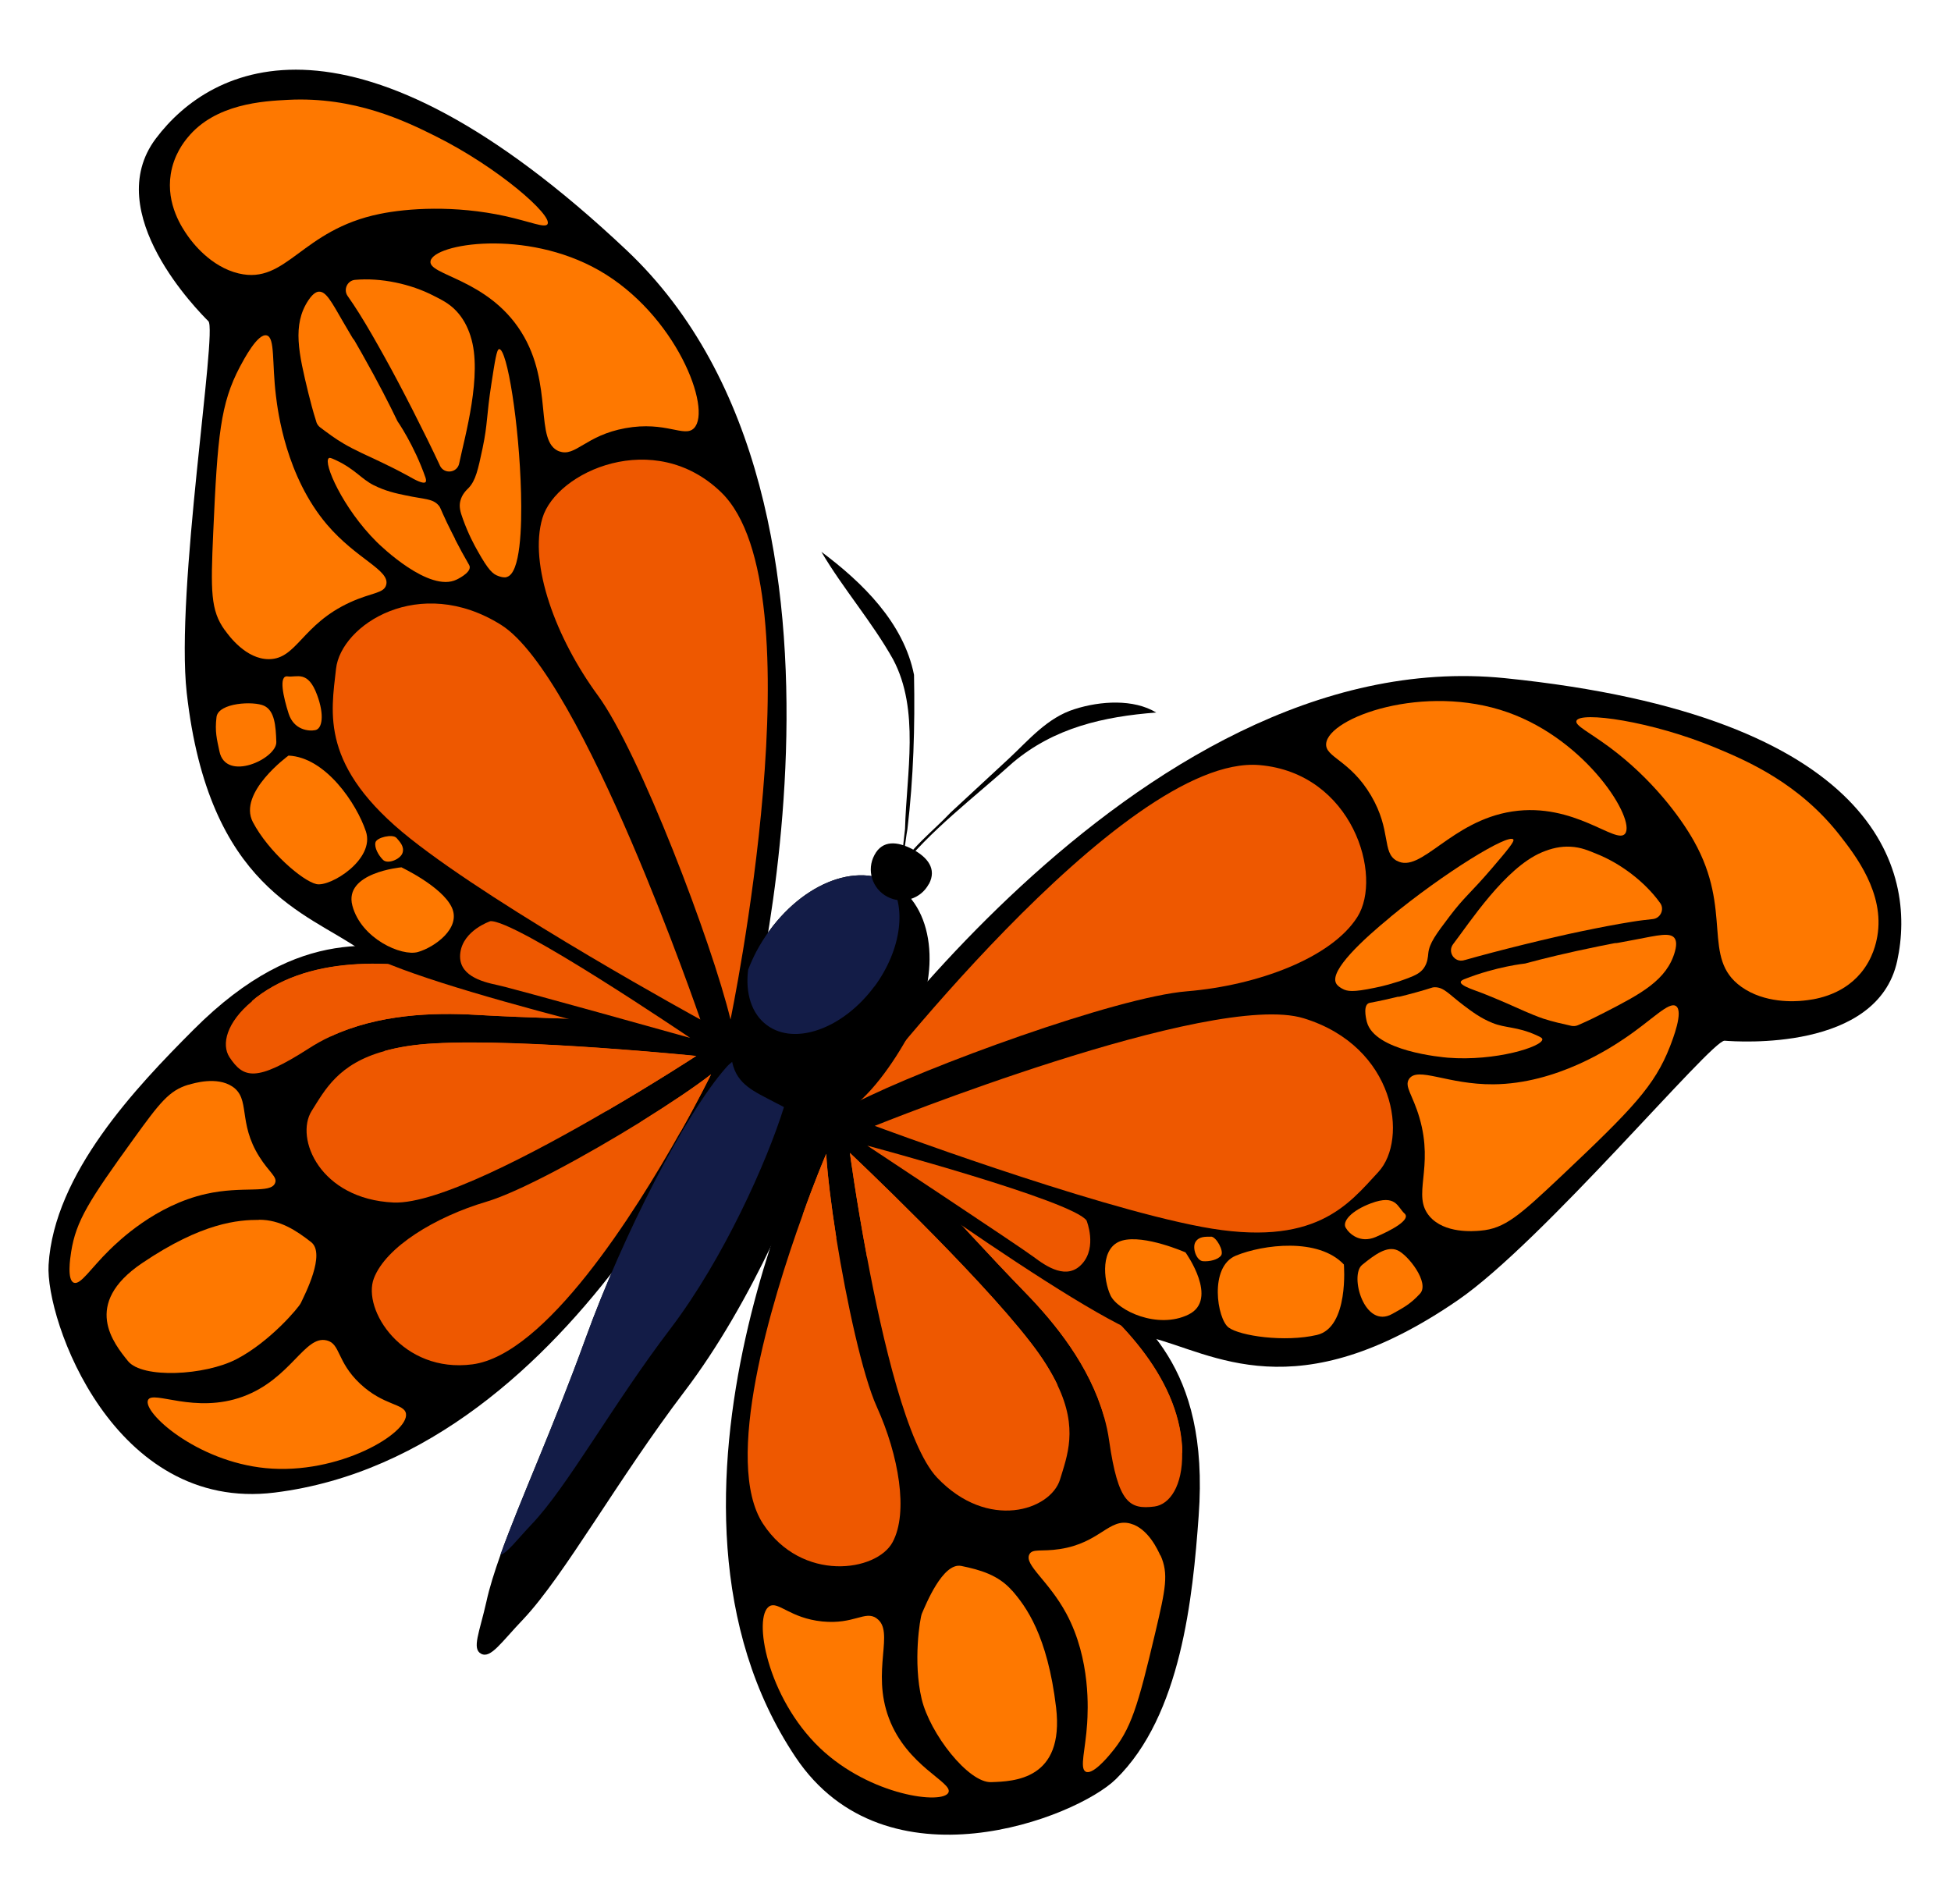 <svg width="84" height="82" viewBox="0 0 84 82" fill="none" xmlns="http://www.w3.org/2000/svg">
<g filter="url(#filter0_d_259_192122)">
<path d="M31.698 45.144C31.698 45.144 24.725 62.626 11.499 64.268C4.564 65.13 1.623 56.842 1.765 54.463C2 50.529 5.535 46.813 7.996 44.347C12.705 39.622 16.066 40.861 18.363 40.877C20.66 40.893 31.704 45.144 31.704 45.144H31.698Z" fill="black"/>
<path d="M30.285 46.263C30.236 46.366 29.75 47.359 28.97 48.74C26.995 52.254 23.165 58.327 20.017 58.747C17.01 59.145 15.253 56.395 15.771 55.042C16.29 53.689 18.418 52.396 20.611 51.746C22.046 51.321 24.894 49.766 27.252 48.309C28.496 47.534 29.603 46.792 30.28 46.263H30.285Z" fill="#EE5800"/>
<path d="M29.652 45.466C29.652 45.466 27.966 46.568 25.773 47.845C22.646 49.668 18.483 51.861 16.617 51.779C13.447 51.632 12.356 49.007 13.092 47.834C13.665 46.928 14.238 45.804 16.224 45.259C16.813 45.095 17.517 44.975 18.379 44.931C22.199 44.713 29.652 45.472 29.652 45.472V45.466Z" fill="#EE5800"/>
<path d="M13.741 57.716C14.336 57.863 14.167 58.627 15.171 59.576C16.191 60.537 17.081 60.428 17.152 60.87C17.288 61.71 14.249 63.521 11.111 63.216C8.127 62.927 5.792 60.804 6.048 60.28C6.261 59.849 8.061 60.897 10.14 60.133C12.197 59.374 12.792 57.481 13.736 57.716H13.741Z" fill="#FE7800"/>
<path d="M7.789 46.71C8.023 46.639 9.006 46.344 9.671 46.781C10.473 47.31 9.9 48.319 10.839 49.809C11.259 50.48 11.63 50.677 11.515 50.944C11.325 51.413 10.13 51.053 8.547 51.408C6.354 51.899 4.771 53.449 4.384 53.825C3.582 54.611 3.145 55.336 2.856 55.233C2.551 55.124 2.693 54.18 2.736 53.907C2.944 52.57 3.516 51.681 5.421 49.045C6.561 47.468 6.954 46.956 7.789 46.705V46.71Z" fill="#FE7800"/>
<path d="M25.429 43.9C25.429 43.9 22.302 43.824 20.174 43.698C18.325 43.589 15.968 43.666 13.9 44.631C13.578 44.779 13.267 44.953 12.961 45.15C10.691 46.607 10.157 46.426 9.556 45.526C9.191 44.97 9.431 44.02 10.522 43.114C10.577 43.06 10.648 43.011 10.708 42.956C15.602 39.197 25.434 43.906 25.434 43.906L25.429 43.9Z" fill="#EE5800"/>
<path d="M10.833 52.521C11.723 52.521 12.416 52.974 13.065 53.481C13.714 53.983 12.792 55.751 12.623 56.111C12.536 56.297 11.303 57.77 9.857 58.523C8.493 59.232 5.803 59.369 5.186 58.61C4.57 57.846 3.184 56.155 5.786 54.392C8.389 52.63 9.944 52.526 10.833 52.526V52.521Z" fill="#FE7800"/>
<path d="M13.9 44.626C12.53 44.2 11.401 43.709 10.517 43.109C10.572 43.054 10.643 43.005 10.703 42.95C15.597 39.191 25.429 43.9 25.429 43.9C25.429 43.9 22.303 43.824 20.175 43.698C18.325 43.589 15.968 43.665 13.9 44.631V44.626Z" fill="#EE5800"/>
<path d="M29.652 45.466C29.652 45.466 27.966 46.569 25.773 47.845C23.574 47.125 21.151 46.247 18.292 45.69C17.567 45.548 16.873 45.401 16.224 45.254C16.814 45.09 17.517 44.97 18.38 44.926C22.199 44.708 29.652 45.466 29.652 45.466Z" fill="#EE5800"/>
<path d="M30.285 46.263C30.236 46.366 29.75 47.359 28.97 48.74C28.408 48.631 27.841 48.483 27.257 48.309C28.501 47.534 29.608 46.792 30.285 46.263Z" fill="#EE5800"/>
<path d="M31.578 45.696C31.578 45.696 38.377 21.835 26.646 10.77C14.915 -0.296 8.782 2.771 6.381 5.968C3.98 9.165 8.247 13.432 8.645 13.831C9.044 14.229 7.221 25.425 7.712 29.828C8.656 38.264 12.912 39.295 15.177 40.894C17.441 42.493 31.573 45.696 31.573 45.696H31.578Z" fill="black"/>
<path d="M12.072 4.299C11.013 4.353 8.94 4.462 7.75 5.925C7.592 6.115 7.156 6.667 7.025 7.496C6.817 8.805 7.527 9.826 7.75 10.148C7.952 10.437 8.738 11.485 9.949 11.774C12.023 12.265 12.629 9.897 16.033 9.209C17.212 8.969 19.241 8.827 21.43 9.307C22.515 9.548 23.137 9.831 23.247 9.651C23.47 9.269 21.124 7.212 18.439 5.87C17.119 5.21 14.931 4.151 12.072 4.299Z" fill="#FE7800"/>
<path d="M31.125 43.9C31.125 43.9 34.989 25.343 30.727 21.202C27.846 18.403 23.628 20.302 23.028 22.304C22.428 24.306 23.612 27.488 25.413 29.943C27.213 32.398 30.329 40.605 31.125 43.9Z" fill="#EE5800"/>
<path d="M29.827 43.9C29.827 43.9 24.758 29.103 21.244 26.904C17.73 24.705 14.347 26.904 14.14 28.803C13.932 30.701 13.431 33.004 17.332 36.103C21.233 39.202 29.827 43.9 29.827 43.9Z" fill="#EE5800"/>
<path d="M12.094 32.535C12.094 32.535 9.895 34.134 10.561 35.4C11.226 36.666 12.694 37.931 13.294 38.068C13.894 38.204 15.826 37.004 15.428 35.803C15.029 34.603 13.693 32.606 12.094 32.535Z" fill="#FE7800"/>
<path d="M16.945 37.347C16.945 37.347 14.467 37.571 14.844 38.995C15.22 40.419 16.966 41.194 17.67 40.992C18.374 40.79 19.547 39.966 19.122 39.066C18.696 38.165 16.945 37.341 16.945 37.341V37.347Z" fill="#FE7800"/>
<path d="M20.769 39.672C20.769 39.672 19.618 40.059 19.492 41.025C19.367 41.991 20.393 42.269 21.091 42.416C21.79 42.564 29.39 44.692 29.39 44.692C29.39 44.692 21.79 39.541 20.769 39.666V39.672Z" fill="#EE5800"/>
<path d="M16.742 36.076C16.89 36.25 17.092 36.452 17.004 36.725C16.917 36.998 16.366 37.227 16.164 37.025C15.962 36.823 15.788 36.501 15.837 36.278C15.886 36.054 16.584 35.901 16.737 36.076H16.742Z" fill="#FE7800"/>
<path d="M13.327 29.927C13.649 30.794 13.545 31.378 13.25 31.438C12.956 31.498 12.323 31.427 12.099 30.724C11.875 30.025 11.657 29.07 12.056 29.125C12.454 29.18 12.928 28.841 13.327 29.927Z" fill="#FE7800"/>
<path d="M11.57 31.951C11.548 31.236 11.493 30.604 11.046 30.391C10.599 30.178 9.071 30.254 8.995 30.876C8.918 31.504 9.011 31.831 9.12 32.349C9.393 33.697 11.592 32.666 11.57 31.951Z" fill="#FE7800"/>
<path d="M13.294 18.174C13.321 18.261 13.381 18.343 13.452 18.398C13.785 18.649 14.118 18.899 14.478 19.107C14.969 19.396 15.509 19.625 16.022 19.871C16.742 20.215 17.13 20.427 17.299 20.52C17.299 20.52 17.321 20.531 17.354 20.553C17.528 20.651 17.899 20.853 17.992 20.76C18.041 20.716 18.003 20.602 17.992 20.564C17.501 19.156 16.786 18.136 16.786 18.136C16.442 17.421 15.973 16.493 15.258 15.227C14.522 13.929 15.302 15.337 14.451 13.869C13.943 12.99 13.714 12.548 13.409 12.559C13.338 12.559 13.174 12.592 12.95 12.93C12.246 13.989 12.536 15.222 12.95 16.93C13.032 17.252 13.136 17.677 13.294 18.168V18.174Z" fill="#FE7800"/>
<path d="M19.269 23.21C19.16 22.997 19.067 22.817 18.909 22.49C18.609 21.857 18.642 21.857 18.56 21.764C18.303 21.464 17.943 21.502 17.152 21.333C16.726 21.246 16.273 21.147 15.761 20.891C15.22 20.618 14.964 20.203 14.129 19.811C13.916 19.712 13.862 19.701 13.829 19.729C13.572 19.92 14.435 21.889 15.886 23.33C16.061 23.505 18.156 25.534 19.334 24.956C19.515 24.869 20.027 24.585 19.869 24.323C19.656 23.957 19.454 23.586 19.264 23.215L19.269 23.21Z" fill="#FE7800"/>
<path d="M19.935 14.479C19.793 14.037 19.596 13.683 19.312 13.383C18.996 13.05 18.658 12.897 18.352 12.739C17.365 12.226 16.072 11.948 14.953 12.051C14.626 12.084 14.451 12.466 14.636 12.739C14.806 12.984 14.975 13.23 15.133 13.486C15.52 14.103 15.88 14.741 16.235 15.38C16.934 16.629 17.992 18.713 18.598 20.012C18.603 20.023 18.609 20.039 18.614 20.05C18.794 20.432 19.362 20.367 19.444 19.952C19.678 18.823 20.464 16.111 19.935 14.485V14.479Z" fill="#FE7800"/>
<path d="M21.479 24.852C21.358 24.88 21.217 24.836 21.129 24.803C20.889 24.721 20.698 24.547 20.24 23.728C20.087 23.461 19.836 22.992 19.607 22.359C19.487 22.031 19.432 21.819 19.492 21.573C19.563 21.284 19.749 21.109 19.853 21.006C20.153 20.689 20.256 20.22 20.453 19.287C20.677 18.218 20.611 17.928 20.829 16.531C20.982 15.538 21.058 15.042 21.162 15.031C21.506 15.004 22.03 18.245 22.106 21.229C22.144 22.703 22.084 24.7 21.484 24.847L21.479 24.852Z" fill="#FE7800"/>
<path d="M23.754 19.434C24.452 19.691 24.878 18.747 26.602 18.436C28.348 18.119 29.139 18.861 29.554 18.436C30.345 17.623 28.774 13.525 25.456 11.637C22.302 9.842 18.358 10.492 18.21 11.239C18.085 11.856 20.666 11.992 22.111 14.289C23.541 16.559 22.646 19.025 23.759 19.44L23.754 19.434Z" fill="#FE7800"/>
<path d="M9.355 27.133C9.529 27.379 10.266 28.388 11.253 28.383C12.454 28.377 12.672 26.882 14.751 25.933C15.684 25.507 16.202 25.556 16.3 25.185C16.475 24.547 15.029 24.088 13.752 22.588C11.985 20.509 11.635 17.715 11.553 17.039C11.379 15.626 11.521 14.529 11.155 14.442C10.768 14.343 10.178 15.467 10.004 15.789C9.164 17.383 9.038 18.747 8.853 22.937C8.743 25.447 8.733 26.282 9.355 27.139V27.133Z" fill="#FE7800"/>
<path d="M35.169 47.878C35.169 47.878 26.515 64.591 33.93 75.667C37.82 81.473 46.01 78.275 47.713 76.611C50.534 73.861 51.03 68.754 51.281 65.278C51.772 58.621 48.64 56.892 47.123 55.168C45.607 53.444 35.169 47.873 35.169 47.873V47.878Z" fill="black"/>
<path d="M35.245 49.685C35.201 49.788 34.765 50.803 34.236 52.298C32.866 56.09 30.787 62.96 32.528 65.617C34.192 68.154 37.422 67.68 38.104 66.403C38.792 65.126 38.371 62.671 37.428 60.586C36.811 59.228 36.123 56.052 35.681 53.313C35.452 51.862 35.294 50.541 35.245 49.685Z" fill="#EE5800"/>
<path d="M36.265 49.641C36.265 49.641 36.533 51.638 37.002 54.131C37.667 57.689 38.737 62.272 40.019 63.625C42.207 65.928 44.903 65.033 45.312 63.707C45.623 62.681 46.097 61.514 45.208 59.653C44.946 59.102 44.575 58.491 44.046 57.809C41.711 54.775 36.26 49.641 36.26 49.641H36.265Z" fill="#EE5800"/>
<path d="M37.416 69.682C36.914 69.332 36.451 69.954 35.076 69.818C33.684 69.676 33.182 68.934 32.8 69.163C32.075 69.611 32.697 73.092 34.977 75.269C37.149 77.337 40.286 77.713 40.51 77.179C40.696 76.737 38.726 76.06 37.946 73.987C37.171 71.935 38.219 70.244 37.416 69.687V69.682Z" fill="#FE7800"/>
<path d="M49.633 66.981C49.53 66.757 49.115 65.818 48.351 65.606C47.423 65.344 47.041 66.44 45.295 66.702C44.51 66.822 44.122 66.669 43.991 66.931C43.762 67.384 44.815 68.05 45.585 69.48C46.649 71.46 46.512 73.67 46.48 74.21C46.409 75.329 46.147 76.136 46.414 76.284C46.698 76.442 47.32 75.716 47.494 75.503C48.373 74.472 48.667 73.457 49.415 70.293C49.862 68.399 49.993 67.766 49.639 66.97L49.633 66.981Z" fill="#FE7800"/>
<path d="M40.21 51.807C40.21 51.807 42.316 54.12 43.806 55.648C45.099 56.974 46.583 58.807 47.205 61.001C47.303 61.339 47.38 61.688 47.429 62.048C47.816 64.716 48.297 65.006 49.377 64.869C50.037 64.782 50.594 63.98 50.572 62.561C50.577 62.485 50.572 62.398 50.572 62.316C50.212 56.155 40.221 51.801 40.221 51.801L40.21 51.807Z" fill="#EE5800"/>
<path d="M43.244 68.487C42.66 67.816 41.864 67.592 41.062 67.428C40.259 67.264 39.523 69.12 39.364 69.48C39.283 69.665 38.977 71.564 39.354 73.152C39.708 74.647 41.367 76.769 42.344 76.737C43.32 76.704 45.508 76.644 45.143 73.523C44.772 70.402 43.833 69.158 43.249 68.487H43.244Z" fill="#FE7800"/>
<path d="M47.205 61.001C48.422 61.759 49.535 62.288 50.566 62.566C50.572 62.49 50.566 62.403 50.566 62.321C50.206 56.161 40.216 51.807 40.216 51.807C40.216 51.807 42.322 54.12 43.811 55.648C45.105 56.974 46.589 58.807 47.211 61.001H47.205Z" fill="#EE5800"/>
<path d="M36.265 49.641C36.265 49.641 36.532 51.638 37.002 54.131C38.988 55.326 41.236 56.581 43.528 58.376C44.111 58.834 44.673 59.26 45.214 59.653C44.952 59.102 44.581 58.491 44.051 57.809C41.716 54.775 36.265 49.641 36.265 49.641Z" fill="#EE5800"/>
<path d="M35.245 49.685C35.202 49.788 34.765 50.803 34.236 52.298C34.689 52.653 35.169 52.98 35.682 53.313C35.453 51.862 35.294 50.541 35.245 49.685Z" fill="#EE5800"/>
<path d="M34.83 48.331C34.83 48.331 48.422 27.575 64.469 29.201C80.511 30.833 82.208 37.473 81.356 41.38C80.505 45.286 74.492 44.855 73.925 44.812C73.363 44.774 66.095 53.476 62.439 55.986C55.444 60.793 51.881 58.251 49.186 57.585C46.496 56.919 34.825 48.326 34.825 48.326L34.83 48.331Z" fill="black"/>
<path d="M78.901 35.988C79.55 36.823 80.827 38.46 80.5 40.32C80.456 40.566 80.325 41.259 79.785 41.903C78.934 42.918 77.695 43.049 77.308 43.087C76.953 43.125 75.649 43.212 74.64 42.487C72.91 41.243 74.307 39.235 72.599 36.206C72.01 35.159 70.787 33.527 68.992 32.191C68.103 31.53 67.475 31.241 67.546 31.039C67.688 30.619 70.777 31.045 73.548 32.201C74.912 32.769 77.144 33.729 78.901 35.988Z" fill="#FE7800"/>
<path d="M36.483 47.496C36.483 47.496 47.986 32.432 53.906 32.944C57.91 33.294 59.231 37.724 58.112 39.487C56.994 41.249 53.813 42.433 50.779 42.684C47.745 42.929 39.501 45.947 36.483 47.496Z" fill="#EE5800"/>
<path d="M37.335 48.478C37.335 48.478 51.843 42.629 55.804 43.846C59.766 45.062 60.317 49.062 59.018 50.464C57.72 51.867 56.306 53.749 51.412 52.827C46.518 51.905 37.335 48.478 37.335 48.478Z" fill="#EE5800"/>
<path d="M57.534 54.448C57.534 54.448 57.763 57.16 56.372 57.482C54.98 57.804 53.06 57.525 52.569 57.16C52.078 56.794 51.717 54.546 52.885 54.066C54.053 53.586 56.437 53.28 57.534 54.448Z" fill="#FE7800"/>
<path d="M50.719 53.934C50.719 53.934 52.17 55.953 50.844 56.603C49.519 57.252 47.789 56.434 47.483 55.773C47.178 55.113 47.031 53.684 47.991 53.416C48.951 53.149 50.719 53.929 50.719 53.929V53.934Z" fill="#FE7800"/>
<path d="M46.458 52.565C46.458 52.565 46.916 53.689 46.267 54.414C45.618 55.14 44.739 54.545 44.166 54.114C43.593 53.683 37.013 49.329 37.013 49.329C37.013 49.329 45.88 51.703 46.458 52.559V52.565Z" fill="#EE5800"/>
<path d="M51.81 53.252C51.581 53.252 51.297 53.231 51.145 53.476C50.992 53.722 51.183 54.284 51.467 54.306C51.75 54.327 52.11 54.246 52.247 54.06C52.383 53.874 52.039 53.247 51.81 53.247V53.252Z" fill="#FE7800"/>
<path d="M58.702 51.812C57.834 52.139 57.463 52.598 57.61 52.86C57.758 53.122 58.227 53.553 58.904 53.264C59.58 52.974 60.442 52.516 60.142 52.249C59.842 51.981 59.788 51.408 58.702 51.812Z" fill="#FE7800"/>
<path d="M58.32 54.464C58.876 54.011 59.389 53.64 59.842 53.836C60.295 54.032 61.239 55.238 60.813 55.702C60.388 56.166 60.082 56.313 59.618 56.575C58.418 57.252 57.763 54.911 58.32 54.464Z" fill="#FE7800"/>
<path d="M67.606 44.146C67.519 44.184 67.421 44.189 67.334 44.173C66.924 44.08 66.521 43.993 66.122 43.862C65.582 43.676 65.058 43.425 64.534 43.196C63.803 42.88 63.389 42.721 63.203 42.656C63.203 42.656 63.181 42.651 63.143 42.634C62.952 42.563 62.559 42.416 62.565 42.29C62.565 42.225 62.674 42.181 62.712 42.165C64.098 41.614 65.337 41.488 65.337 41.488C66.1 41.281 67.115 41.03 68.534 40.741C69.996 40.446 68.425 40.779 70.089 40.457C71.082 40.266 71.568 40.146 71.764 40.386C71.808 40.446 71.895 40.588 71.786 40.975C71.442 42.203 70.324 42.792 68.763 43.594C68.469 43.747 68.076 43.944 67.606 44.146Z" fill="#FE7800"/>
<path d="M59.891 42.924C60.12 42.869 60.322 42.82 60.671 42.722C61.348 42.537 61.321 42.509 61.446 42.509C61.844 42.509 62.046 42.804 62.69 43.29C63.039 43.551 63.405 43.835 63.934 44.048C64.496 44.277 64.976 44.195 65.817 44.572C66.035 44.67 66.073 44.703 66.079 44.746C66.1 45.068 64.049 45.707 62.008 45.543C61.763 45.521 58.854 45.27 58.522 43.999C58.472 43.802 58.352 43.235 58.653 43.18C59.067 43.104 59.482 43.011 59.886 42.913L59.891 42.924Z" fill="#FE7800"/>
<path d="M66.051 36.703C66.477 36.523 66.87 36.436 67.29 36.458C67.748 36.48 68.087 36.633 68.408 36.764C69.44 37.173 70.498 37.969 71.153 38.886C71.344 39.153 71.169 39.535 70.842 39.573C70.547 39.606 70.247 39.639 69.953 39.688C69.232 39.803 68.512 39.944 67.797 40.092C66.395 40.381 64.125 40.943 62.75 41.336C62.734 41.336 62.723 41.341 62.707 41.347C62.297 41.461 61.981 40.992 62.237 40.654C62.941 39.737 64.474 37.369 66.051 36.703Z" fill="#FE7800"/>
<path d="M59.526 39.492C61.828 37.593 64.627 35.874 64.829 36.147C64.889 36.229 64.567 36.616 63.913 37.38C62.996 38.455 62.734 38.597 62.074 39.47C61.501 40.228 61.212 40.615 61.168 41.047C61.152 41.188 61.146 41.445 60.972 41.69C60.824 41.892 60.628 41.99 60.3 42.116C59.667 42.356 59.155 42.476 58.849 42.536C57.932 42.727 57.676 42.694 57.458 42.569C57.381 42.525 57.25 42.449 57.196 42.334C56.912 41.783 58.385 40.43 59.526 39.497V39.492Z" fill="#FE7800"/>
<path d="M59.809 37.064C59.16 36.704 59.591 35.765 58.702 34.254C57.801 32.726 56.721 32.611 56.77 32.022C56.868 30.893 60.993 29.398 64.595 30.674C68.016 31.886 70.105 35.29 69.642 35.896C69.26 36.393 67.465 34.532 64.785 34.941C62.134 35.345 60.852 37.637 59.815 37.064H59.809Z" fill="#FE7800"/>
<path d="M63.411 52.991C63.111 53.018 61.867 53.122 61.223 52.374C60.442 51.463 61.43 50.323 60.786 48.124C60.497 47.136 60.126 46.782 60.339 46.46C60.71 45.908 61.998 46.705 63.973 46.689C66.706 46.667 69.042 45.101 69.609 44.719C70.793 43.928 71.53 43.104 71.835 43.322C72.163 43.551 71.699 44.736 71.568 45.074C70.913 46.749 69.964 47.742 66.914 50.623C65.086 52.347 64.464 52.904 63.411 52.991Z" fill="#FE7800"/>
<path d="M34.999 48.151C34.35 50.694 32.031 56.123 29.156 59.898C26.258 63.712 23.977 67.837 22.21 69.714C21.244 70.724 20.802 71.428 20.387 71.209C19.978 70.991 20.316 70.298 20.616 68.961C20.747 68.356 20.96 67.69 21.222 66.948C22.068 64.591 23.486 61.503 24.889 57.629C26.504 53.171 29.188 47.949 30.934 45.974C31.022 45.87 31.114 45.788 31.202 45.723C32.244 44.915 33.237 46.088 33.663 46.318C34.126 46.558 35.43 46.514 35.01 48.151H34.999Z" fill="black"/>
<path d="M33.608 47.032C33.559 47.229 33.499 47.442 33.428 47.665C32.691 50.039 30.825 54.191 28.566 57.176C26.062 60.455 24.103 64.023 22.564 65.633C21.904 66.331 21.522 66.861 21.217 66.948C22.062 64.591 23.481 61.503 24.883 57.629C26.498 53.171 29.183 47.949 30.929 45.974C31.016 45.87 31.109 45.788 31.196 45.723C32.238 44.915 33.231 46.088 33.657 46.318C33.695 46.498 33.69 46.732 33.608 47.032Z" fill="#131C47"/>
<path d="M38.84 44.489C38.158 45.766 37.04 47.354 36.014 47.905C35.67 48.091 35.332 48.161 35.005 48.156C34.459 48.151 33.941 47.927 33.428 47.67C33.297 47.6 33.155 47.529 33.019 47.458C32.167 47.005 31.404 46.716 31.196 45.728C31.174 45.635 31.158 45.548 31.147 45.455C31.125 45.237 31.125 44.991 31.147 44.719C31.218 43.824 31.502 42.705 31.884 41.756C31.993 41.472 32.113 41.21 32.238 40.97C33.602 38.428 36.123 37.091 37.935 37.947C37.973 37.953 38.022 37.98 38.06 38.002C39.883 38.973 40.237 41.881 38.846 44.484L38.84 44.489Z" fill="black"/>
<path d="M35.032 23.756C36.8 25.076 38.579 26.811 39.026 29.059C39.07 31.286 39.004 33.495 38.742 35.705C38.628 36.289 38.622 37.08 38.295 37.528C38.535 36.955 38.562 36.311 38.639 35.694C38.699 33.315 39.283 30.571 38.126 28.394C37.226 26.784 35.96 25.333 35.038 23.761L35.032 23.756Z" fill="black"/>
<path d="M49.459 30.68C47.183 30.855 45.066 31.335 43.288 32.83C41.602 34.352 39.719 35.749 38.322 37.538C38.786 36.584 39.845 35.792 40.603 34.985L43.124 32.65C43.942 31.891 44.761 30.898 45.945 30.533C47.058 30.178 48.482 30.091 49.453 30.68H49.459Z" fill="black"/>
<path d="M37.318 42.476C35.971 44.293 33.903 45.035 32.697 44.146C32.026 43.655 31.758 42.76 31.884 41.756C31.993 41.472 32.113 41.21 32.238 40.97C33.602 38.428 36.123 37.091 37.935 37.947C38.726 38.989 38.497 40.883 37.324 42.476H37.318Z" fill="#131C47"/>
<path d="M39.664 38.062C39.321 38.712 38.513 38.957 37.869 38.608C37.22 38.264 36.974 37.457 37.324 36.813C37.667 36.164 38.311 36.224 38.961 36.567C39.61 36.911 40.014 37.413 39.67 38.062H39.664Z" fill="black"/>
</g>
<defs>
<filter id="filter0_d_259_192122" x="0.035" y="0.948" width="83.877" height="80.104" filterUnits="userSpaceOnUse" color-interpolation-filters="sRGB">
<feFlood flood-opacity="0" result="BackgroundImageFix"/>
<feColorMatrix in="SourceAlpha" type="matrix" values="0 0 0 0 0 0 0 0 0 0 0 0 0 0 0 0 0 0 127 0" result="hardAlpha"/>
<feMorphology radius="0.76" operator="dilate" in="SourceAlpha" result="effect1_dropShadow_259_192122"/>
<feOffset dx="0.327"/>
<feGaussianBlur stdDeviation="0.646"/>
<feComposite in2="hardAlpha" operator="out"/>
<feColorMatrix type="matrix" values="0 0 0 0 0.133 0 0 0 0 0.133 0 0 0 0 0.253 0 0 0 0.54 0"/>
<feBlend mode="normal" in2="BackgroundImageFix" result="effect1_dropShadow_259_192122"/>
<feBlend mode="normal" in="SourceGraphic" in2="effect1_dropShadow_259_192122" result="shape"/>
</filter>
</defs>
</svg>
